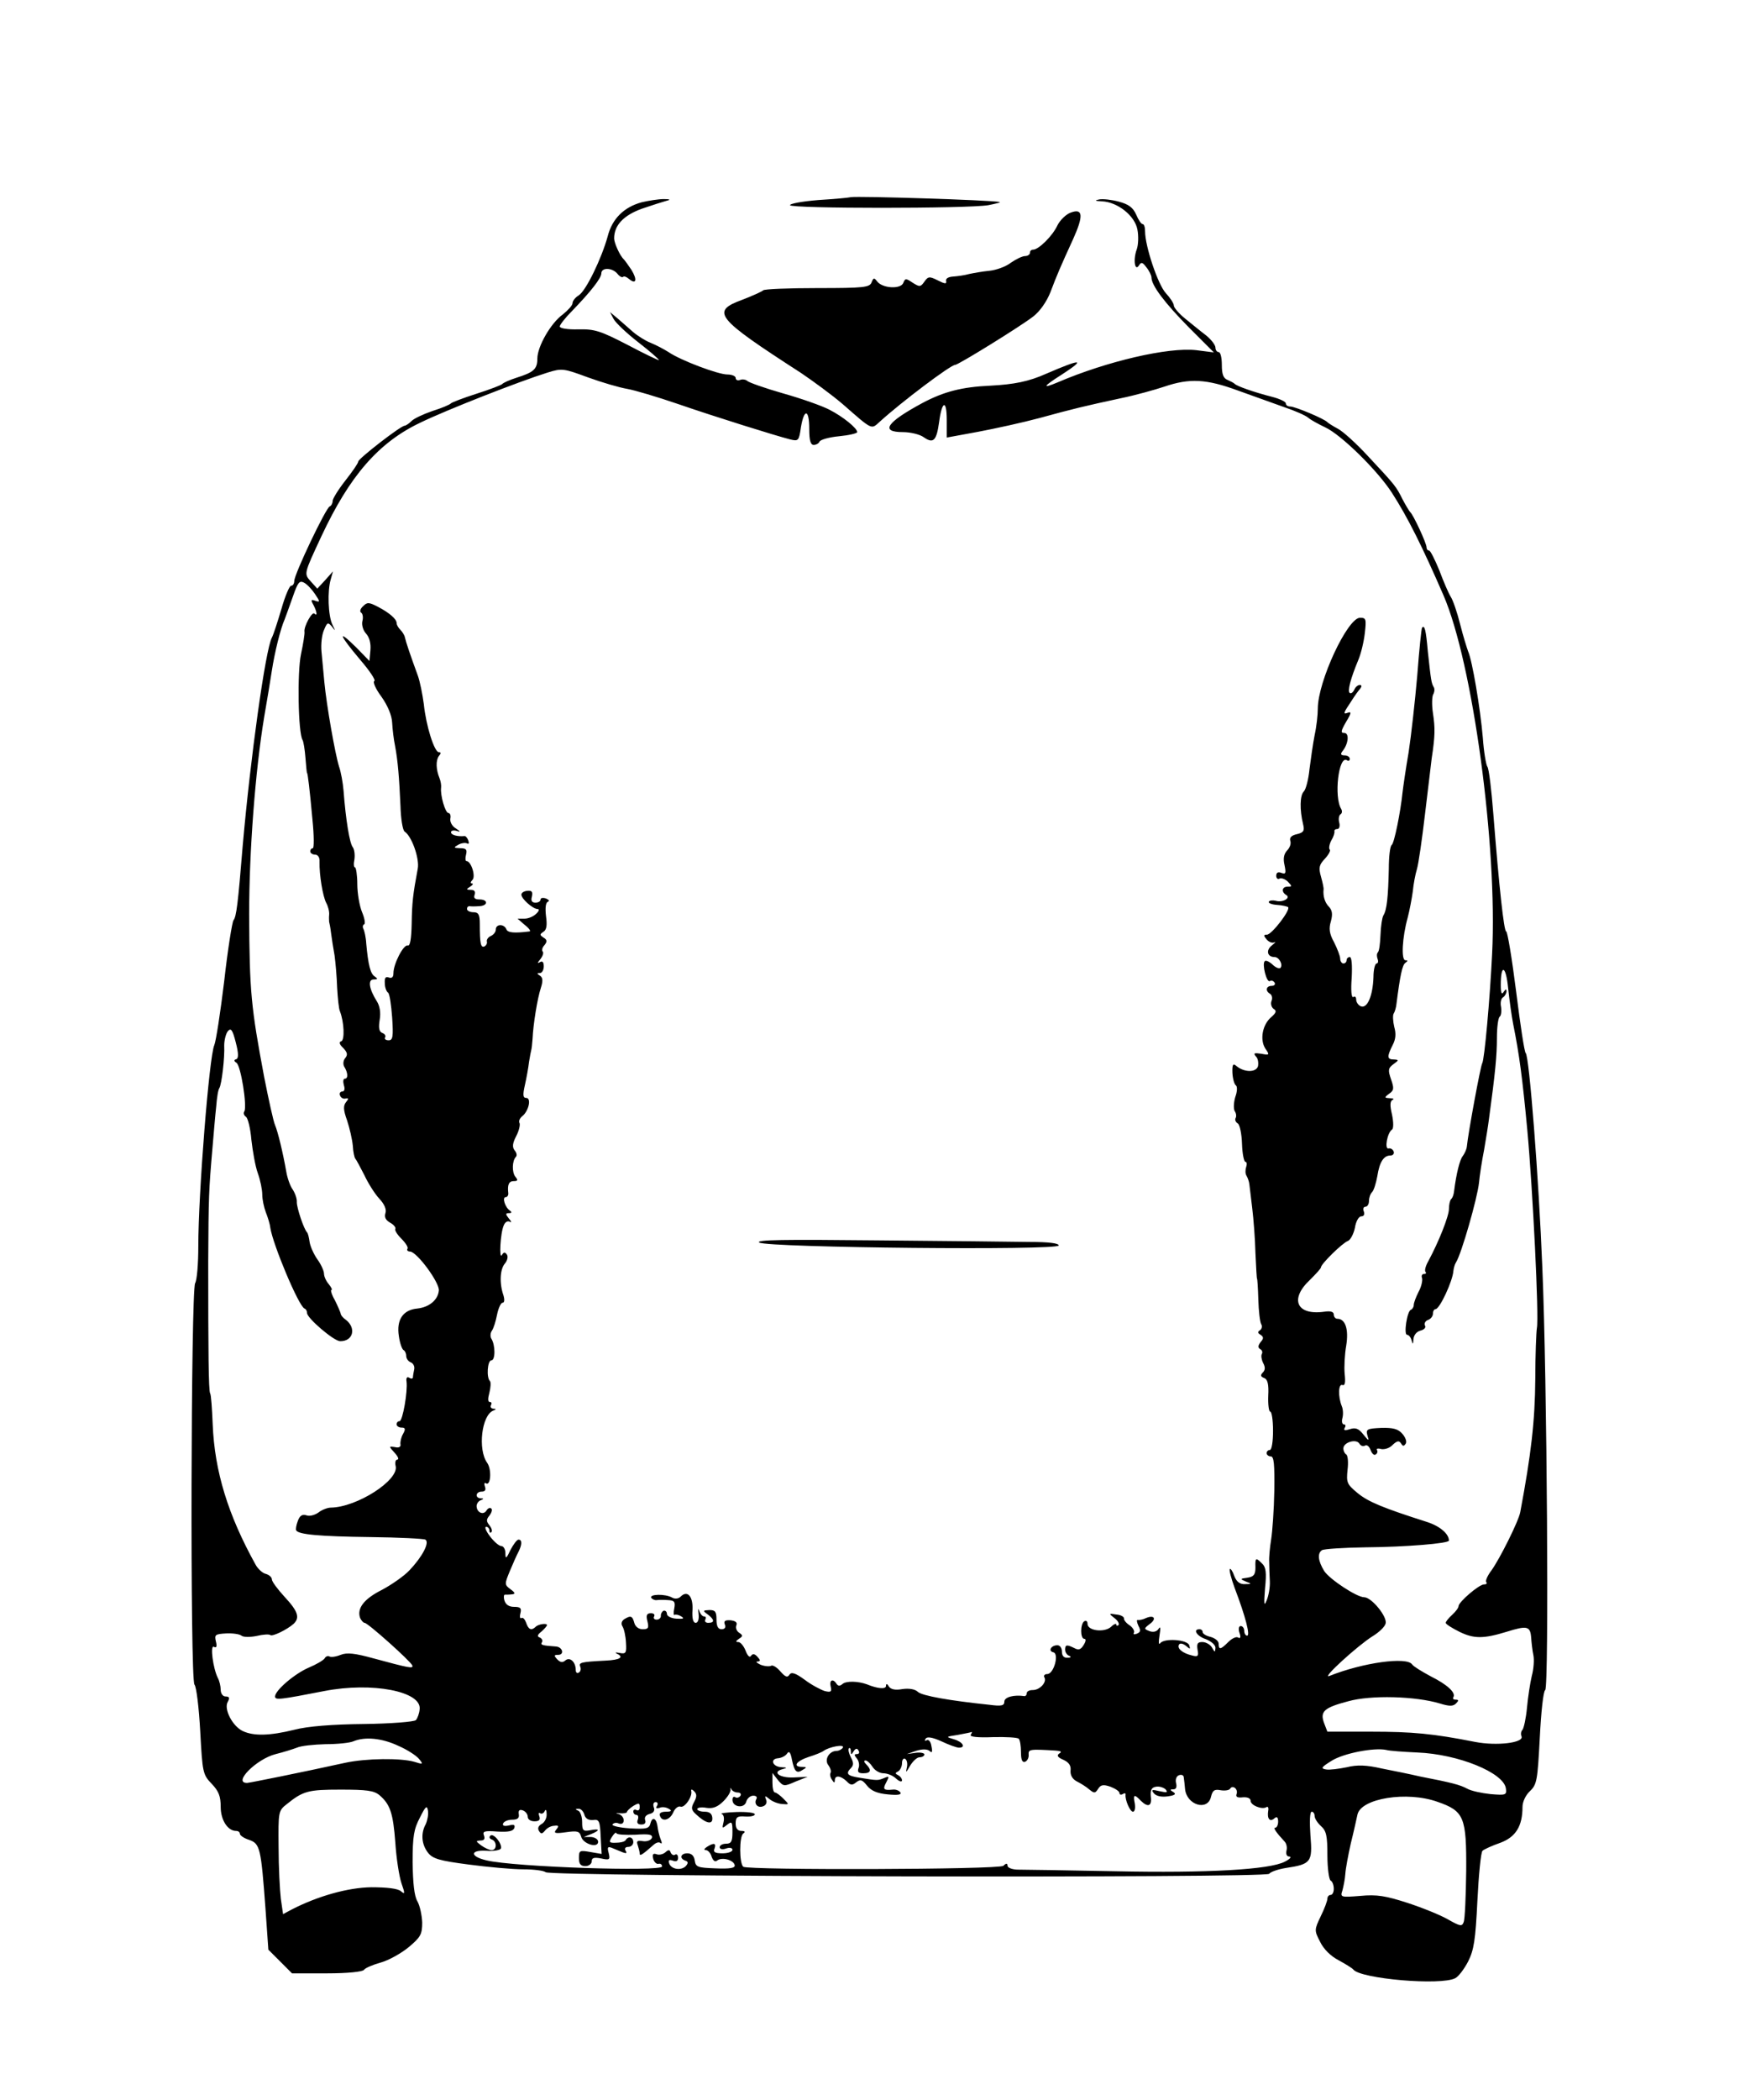 <?xml version="1.0" standalone="no"?>
<!DOCTYPE svg PUBLIC "-//W3C//DTD SVG 20010904//EN"
 "http://www.w3.org/TR/2001/REC-SVG-20010904/DTD/svg10.dtd">
<svg version="1.0" xmlns="http://www.w3.org/2000/svg"
 width="544pt" height="656pt" viewBox="0 0 544 656"
 preserveAspectRatio="xMidYMid meet">
<g transform="translate(0,656) scale(0.1,-0.1)"
fill="#000000" stroke="none">
<path d="M2660 5944 c-8 -2 -54 -6 -102 -9 -49 -4 -88 -11 -88 -16 0 -11 557
-11 620 0 25 5 41 9 35 10 -29 6 -442 19 -465 15z"/>
<path d="M2006 5928 c-55 -15 -92 -51 -106 -106 -19 -69 -68 -171 -91 -185
-10 -6 -19 -17 -19 -24 0 -7 -14 -22 -30 -35 -38 -27 -80 -101 -80 -138 0 -33
-11 -43 -65 -60 -22 -7 -42 -16 -45 -20 -3 -3 -39 -17 -80 -30 -41 -13 -77
-27 -80 -30 -3 -4 -29 -15 -58 -24 -29 -10 -59 -24 -66 -32 -8 -8 -18 -14 -21
-14 -12 0 -145 -103 -145 -112 0 -5 -18 -31 -40 -59 -22 -28 -40 -57 -40 -64
0 -7 -4 -15 -9 -17 -12 -4 -111 -212 -111 -233 0 -8 -4 -15 -10 -15 -5 0 -19
-33 -30 -72 -12 -40 -25 -81 -30 -90 -20 -37 -67 -375 -91 -648 -15 -184 -20
-224 -29 -235 -4 -5 -18 -91 -29 -190 -12 -99 -26 -189 -31 -200 -16 -36 -50
-464 -50 -628 0 -54 -4 -106 -10 -116 -13 -26 -16 -1237 -2 -1254 6 -6 14 -72
18 -146 7 -129 8 -135 36 -164 22 -23 28 -39 28 -72 0 -41 22 -75 48 -75 7 0
12 -4 12 -9 0 -5 13 -14 29 -19 34 -12 37 -25 51 -215 l9 -128 37 -37 37 -37
109 0 c65 0 112 5 116 11 4 6 28 16 53 23 25 7 64 29 87 48 37 31 42 40 42 77
-1 22 -7 52 -15 66 -10 17 -14 57 -15 122 0 82 4 104 23 140 18 36 22 39 25
21 2 -12 -2 -31 -7 -42 -16 -29 -13 -63 7 -89 15 -19 35 -25 127 -37 61 -8
137 -15 171 -15 33 0 64 -4 70 -9 14 -14 2253 -19 2262 -5 4 6 27 14 51 18 80
12 85 18 78 102 -3 43 -2 74 4 74 5 0 9 -6 9 -13 0 -8 9 -22 20 -32 17 -15 20
-31 20 -91 0 -40 5 -76 10 -79 6 -3 10 -15 10 -26 0 -10 -4 -19 -10 -19 -5 0
-10 -5 -10 -12 0 -6 -9 -31 -21 -55 -20 -42 -20 -44 -2 -79 11 -23 33 -45 58
-58 22 -12 43 -25 46 -29 22 -29 274 -51 319 -27 10 5 28 29 40 52 18 36 23
66 29 190 4 81 11 152 16 156 6 5 30 16 56 25 48 18 69 52 69 112 0 16 10 37
23 49 22 21 24 33 31 166 4 80 11 147 17 150 12 8 6 971 -9 1320 -11 278 -41
662 -52 670 -4 3 -17 89 -30 193 -13 103 -27 187 -31 187 -7 0 -22 137 -40
365 -6 77 -14 145 -19 150 -4 6 -11 46 -14 90 -8 93 -33 241 -46 270 -4 11
-16 49 -25 85 -9 36 -22 74 -29 85 -7 11 -23 48 -36 83 -14 34 -28 62 -32 62
-5 0 -8 5 -8 10 0 13 -42 103 -51 110 -3 3 -14 21 -24 40 -20 40 -21 42 -109
136 -36 39 -78 77 -94 85 -15 8 -29 17 -32 20 -8 10 -101 49 -116 49 -8 0 -14
4 -14 10 0 5 -19 14 -42 20 -59 15 -112 34 -118 41 -3 3 -13 8 -22 12 -13 5
-18 17 -18 47 0 22 -4 40 -10 40 -5 0 -10 6 -10 14 0 8 -13 25 -29 38 -16 12
-45 36 -65 52 -20 16 -36 35 -36 41 0 7 -11 24 -25 39 -25 27 -65 147 -65 193
0 13 -3 23 -8 23 -4 0 -13 13 -20 30 -10 22 -24 32 -54 40 -22 6 -49 9 -61 7
-16 -3 -14 -5 8 -6 49 -2 103 -45 111 -88 4 -20 3 -48 -2 -62 -12 -32 -6 -71
7 -50 7 11 11 10 23 -6 9 -11 16 -26 16 -32 0 -25 42 -80 117 -156 l78 -78
-55 7 c-88 10 -280 -35 -432 -100 -52 -22 -48 -14 12 24 77 50 61 50 -50 2
-54 -24 -99 -33 -175 -37 -87 -4 -143 -18 -211 -54 -113 -61 -133 -91 -61 -91
23 0 53 -7 65 -16 30 -21 40 -11 48 47 9 68 24 72 24 6 l0 -54 98 18 c53 10
140 29 192 43 106 29 139 37 255 62 44 9 105 26 135 36 79 27 132 24 230 -12
47 -17 112 -40 145 -52 33 -11 67 -26 75 -33 8 -7 32 -20 53 -30 50 -23 164
-135 209 -205 49 -76 95 -168 161 -320 91 -210 169 -782 152 -1120 -7 -143
-24 -331 -31 -342 -5 -7 -44 -218 -48 -260 -1 -9 -7 -22 -13 -30 -9 -11 -20
-54 -27 -110 -1 -10 -5 -21 -9 -24 -4 -4 -7 -18 -7 -31 0 -22 -31 -101 -65
-164 -8 -14 -12 -29 -8 -33 3 -3 1 -6 -5 -6 -6 0 -9 -6 -6 -13 2 -7 -2 -27
-11 -43 -8 -16 -15 -34 -15 -41 0 -6 -4 -13 -9 -15 -12 -4 -23 -78 -12 -78 5
0 12 -8 14 -17 4 -14 5 -14 6 3 1 13 10 24 22 27 12 3 18 10 14 16 -3 6 1 14
9 17 9 3 16 12 16 20 0 8 4 14 8 14 13 0 54 88 56 120 1 8 4 20 8 26 17 26 67
201 72 249 2 22 9 68 16 103 6 35 13 78 15 95 20 146 25 200 25 254 0 34 4 64
9 67 4 3 6 16 4 30 -3 13 0 27 6 30 6 4 11 13 11 19 0 8 -3 7 -9 -2 -6 -10 -9
-3 -9 21 0 68 16 62 23 -8 4 -38 11 -89 16 -114 19 -94 29 -170 44 -330 17
-184 37 -585 30 -619 -2 -12 -5 -84 -5 -159 -1 -132 -13 -235 -47 -416 -5 -28
-64 -146 -90 -182 -13 -17 -20 -34 -16 -37 3 -4 0 -7 -8 -7 -16 -1 -79 -55
-79 -68 0 -5 -9 -17 -20 -27 -11 -10 -20 -21 -20 -25 0 -4 19 -16 43 -28 45
-22 75 -22 147 0 64 20 74 18 77 -17 1 -16 4 -42 7 -56 3 -14 1 -43 -5 -65 -5
-21 -12 -66 -15 -99 -3 -33 -10 -64 -14 -69 -5 -5 -6 -14 -3 -21 7 -20 -78
-30 -145 -17 -132 26 -196 32 -326 32 l-136 0 -10 26 c-14 37 -1 49 75 69 71
20 211 16 287 -7 29 -9 41 -9 50 0 9 9 9 12 -1 12 -7 0 -10 3 -7 8 8 14 -19
39 -71 65 -28 15 -54 31 -58 37 -16 25 -154 6 -259 -36 -27 -10 90 96 135 124
20 12 39 30 41 40 6 21 -44 82 -67 82 -23 0 -108 56 -125 82 -19 31 -22 55 -7
65 6 4 68 8 137 9 124 1 260 12 260 21 0 21 -28 45 -68 58 -138 44 -184 63
-217 90 -34 28 -36 33 -32 73 3 23 1 45 -4 48 -5 3 -9 11 -9 19 0 19 40 31 50
15 4 -7 12 -10 18 -6 6 3 13 -3 17 -14 4 -11 11 -18 16 -14 5 3 7 9 4 14 -3 4
3 6 13 3 11 -2 27 3 36 13 14 13 20 14 26 5 6 -10 9 -10 15 -1 4 6 -1 20 -11
31 -13 15 -29 19 -66 18 -44 -2 -48 -4 -43 -23 6 -19 5 -19 -13 3 -14 18 -24
22 -42 16 -15 -5 -20 -4 -16 4 4 6 3 11 -2 11 -6 0 -8 9 -5 20 3 11 2 28 -2
37 -12 30 -11 71 2 66 8 -3 10 8 7 35 -2 21 0 61 5 89 8 51 -3 83 -28 83 -6 0
-11 6 -11 13 0 9 -10 12 -30 9 -86 -12 -109 39 -45 99 19 19 35 36 35 40 0 10
67 76 84 82 8 3 18 22 22 41 3 20 12 36 20 36 8 0 11 6 8 15 -4 8 -1 15 5 15
6 0 11 8 11 18 0 10 4 22 10 28 5 5 12 27 16 49 7 45 20 65 41 65 8 0 13 6 10
13 -2 6 -10 11 -16 9 -13 -3 -4 49 11 59 5 3 5 23 0 47 -7 29 -6 42 2 46 6 2
2 5 -8 5 -18 1 -19 2 -3 14 15 10 16 17 6 45 -10 29 -9 35 7 47 18 13 18 14 2
15 -22 0 -22 9 -4 45 10 19 11 36 5 57 -4 17 -5 36 -2 41 4 6 8 20 9 31 11 86
18 122 28 128 8 6 8 8 0 8 -14 0 -10 72 7 133 6 23 13 60 16 82 2 22 8 54 13
70 5 17 16 93 25 170 9 77 19 156 21 175 11 72 11 96 4 142 -4 26 -3 53 1 59
4 7 5 18 1 23 -7 13 -8 19 -18 111 -6 68 -10 83 -18 74 -2 -2 -9 -69 -15 -149
-7 -80 -19 -188 -27 -240 -9 -52 -17 -108 -19 -125 -6 -60 -26 -160 -34 -165
-5 -3 -9 -36 -9 -75 -2 -86 -6 -128 -17 -145 -4 -7 -8 -34 -9 -61 -1 -26 -4
-50 -8 -54 -4 -4 -4 -13 -1 -21 3 -8 1 -14 -3 -14 -5 0 -10 -19 -10 -43 -2
-58 -19 -98 -39 -91 -8 3 -15 13 -15 21 0 8 -4 12 -9 8 -6 -3 -8 22 -5 60 2
40 0 65 -6 65 -5 0 -10 -4 -10 -10 0 -5 -4 -10 -10 -10 -5 0 -10 7 -10 15 0 8
-9 31 -19 51 -15 27 -17 43 -10 66 6 22 4 34 -6 45 -13 13 -19 33 -17 54 1 4
-3 22 -8 40 -8 28 -6 37 12 56 12 13 19 26 15 29 -3 4 -1 16 5 28 7 11 11 24
10 29 -1 4 3 7 9 7 6 0 9 9 6 20 -3 11 -1 23 4 26 5 3 6 10 2 17 -23 37 -8
168 18 152 5 -4 9 -1 9 4 0 6 -7 11 -16 11 -12 0 -14 4 -7 13 19 23 22 57 6
57 -12 0 -11 6 5 34 17 28 18 34 5 29 -13 -5 -13 -1 3 23 10 16 24 37 32 47
10 11 11 17 3 17 -6 0 -14 -7 -17 -15 -4 -8 -10 -13 -14 -10 -8 5 2 44 27 104
8 19 17 56 20 83 5 44 4 48 -15 48 -39 0 -132 -199 -132 -284 0 -19 -4 -56
-10 -83 -5 -26 -12 -74 -16 -106 -3 -31 -11 -63 -18 -70 -12 -12 -13 -57 -2
-102 5 -20 2 -26 -19 -31 -18 -4 -24 -11 -21 -21 3 -8 -1 -21 -10 -30 -10 -11
-13 -25 -8 -46 5 -25 4 -29 -10 -24 -10 4 -16 1 -16 -9 0 -8 5 -12 10 -9 6 3
17 -1 26 -9 14 -15 14 -16 0 -16 -18 0 -21 -16 -5 -26 16 -9 -11 -25 -33 -18
-9 2 -19 1 -21 -3 -3 -4 9 -9 25 -10 17 -1 33 -5 35 -7 9 -8 -51 -86 -66 -86
-11 0 -11 -3 -1 -15 7 -8 17 -12 24 -9 6 3 3 -1 -8 -10 -19 -15 -14 -36 9 -36
14 0 27 -24 18 -34 -4 -3 -15 1 -25 11 -10 9 -21 14 -24 10 -9 -9 6 -68 16
-62 5 3 11 1 15 -5 3 -5 -1 -10 -9 -10 -18 0 -21 -16 -5 -25 6 -4 8 -14 4 -23
-3 -8 0 -19 7 -24 10 -6 8 -12 -8 -26 -27 -23 -36 -70 -18 -98 14 -20 13 -21
-13 -16 -22 3 -25 2 -17 -8 7 -6 9 -20 7 -31 -6 -20 -43 -20 -68 1 -10 9 -13
4 -12 -22 1 -18 6 -36 11 -39 5 -4 4 -20 -2 -36 -5 -17 -6 -36 -2 -44 5 -7 6
-17 3 -22 -3 -5 0 -13 7 -17 6 -4 12 -32 13 -64 1 -30 6 -56 11 -56 4 0 5 -7
2 -16 -3 -9 -3 -21 1 -27 4 -7 8 -18 9 -27 1 -8 5 -42 9 -75 4 -33 9 -96 10
-140 2 -44 4 -80 5 -80 1 0 3 -29 4 -65 1 -36 5 -70 9 -77 4 -6 2 -15 -4 -19
-8 -5 -7 -9 2 -14 10 -7 10 -12 0 -23 -8 -11 -9 -17 -1 -22 6 -3 8 -10 5 -15
-3 -5 -1 -18 4 -28 7 -13 7 -22 -1 -30 -8 -8 -7 -13 4 -17 11 -4 15 -19 13
-56 -1 -27 2 -49 6 -49 5 0 9 -27 9 -60 0 -33 -4 -60 -10 -60 -5 0 -10 -4 -10
-10 0 -5 6 -10 13 -10 10 0 12 -25 11 -107 -1 -60 -6 -128 -10 -153 -4 -25 -7
-56 -6 -70 0 -14 1 -41 2 -60 1 -19 -4 -46 -10 -60 -8 -20 -9 -13 -5 38 5 48
3 66 -9 77 -20 20 -22 19 -21 -12 0 -22 -5 -29 -25 -32 -23 -3 -24 -4 -5 -12
19 -7 19 -8 -3 -8 -15 -1 -26 7 -33 25 -5 15 -12 25 -14 22 -3 -2 4 -29 15
-59 35 -92 49 -149 39 -149 -5 0 -9 7 -9 15 0 8 -5 15 -11 15 -6 0 -8 -9 -4
-21 5 -14 3 -19 -4 -15 -5 4 -19 -2 -31 -14 -24 -24 -30 -25 -30 -5 0 8 -11
17 -25 21 -14 3 -25 10 -25 15 0 5 -4 9 -10 9 -22 0 -8 -22 20 -31 17 -7 30
-18 30 -27 -1 -15 -2 -15 -11 1 -5 9 -19 17 -30 17 -15 0 -18 -5 -15 -24 4
-20 1 -23 -17 -18 -30 7 -48 22 -41 34 3 5 12 4 22 -4 13 -11 14 -11 10 2 -6
18 -79 23 -91 6 -5 -6 -5 5 -2 24 4 24 3 31 -3 21 -6 -9 -17 -11 -28 -7 -18 7
-18 8 0 22 23 16 15 30 -11 19 -10 -5 -22 -7 -26 -6 -4 1 -3 -7 2 -18 8 -15 7
-20 -5 -25 -8 -3 -12 -2 -9 3 3 5 -3 16 -13 23 -11 7 -19 17 -18 22 0 5 -10
11 -24 12 -24 4 -24 3 -6 -11 11 -8 16 -18 13 -22 -4 -3 -7 -3 -7 2 0 4 -8 1
-17 -8 -21 -18 -73 -12 -73 10 0 8 -4 11 -10 8 -13 -8 -13 -55 0 -55 6 0 5 -8
-2 -19 -9 -15 -16 -17 -29 -10 -24 12 -29 11 -29 -5 0 -8 6 -17 13 -19 7 -3 5
-6 -5 -6 -12 -1 -18 6 -18 19 0 11 -6 20 -14 20 -20 0 -30 -18 -13 -22 19 -4
2 -68 -19 -68 -8 0 -12 -5 -9 -10 9 -15 -14 -40 -36 -40 -11 0 -19 -4 -19 -10
0 -5 -3 -9 -7 -9 -33 5 -63 -3 -63 -17 0 -13 -9 -15 -47 -10 -125 13 -209 28
-223 40 -9 9 -28 12 -49 9 -22 -4 -36 -1 -42 8 -5 9 -9 10 -9 2 0 -11 -26 -9
-60 5 -28 10 -64 11 -76 1 -8 -7 -14 -7 -19 1 -11 17 -23 11 -18 -9 4 -16 1
-19 -19 -14 -12 4 -41 19 -62 35 -30 22 -42 25 -48 16 -6 -10 -13 -7 -28 10
-11 13 -24 21 -29 18 -5 -3 -20 -2 -33 3 -12 6 -17 10 -10 10 10 1 10 4 0 15
-9 10 -15 10 -20 3 -4 -7 -11 0 -17 16 -6 15 -16 27 -23 27 -9 0 -8 3 2 10 13
8 13 11 1 19 -8 5 -12 15 -9 23 4 9 -2 14 -18 16 -17 1 -22 -2 -18 -13 4 -9 0
-15 -10 -15 -11 0 -16 9 -16 30 0 25 -4 30 -22 30 -21 -1 -22 -2 -5 -14 21
-16 22 -26 1 -26 -8 0 -12 5 -9 10 3 6 2 10 -4 10 -5 0 -12 8 -15 18 -3 9 -4
5 -2 -10 2 -17 -2 -28 -9 -28 -8 0 -12 14 -10 41 2 42 -16 62 -37 41 -7 -7
-18 -8 -27 -3 -21 12 -72 11 -65 -1 3 -4 11 -8 17 -7 7 1 23 1 36 0 19 -1 23
-5 19 -26 -3 -13 -2 -23 1 -20 4 2 13 0 21 -5 11 -7 6 -8 -15 -7 -17 1 -30 8
-30 15 0 6 -4 11 -10 10 -5 -2 -9 -9 -9 -15 1 -7 -5 -13 -13 -13 -8 0 -11 5
-8 10 3 6 -1 10 -10 10 -13 0 -16 -6 -11 -25 5 -21 3 -25 -15 -25 -12 0 -23 8
-26 20 -6 22 -11 24 -32 11 -8 -6 -10 -14 -5 -22 5 -8 10 -30 11 -51 2 -32 0
-36 -20 -32 -12 2 -16 2 -9 -2 24 -11 11 -20 -35 -22 -78 -4 -84 -6 -79 -19 3
-7 1 -15 -4 -18 -6 -4 -10 0 -10 7 0 26 -18 42 -32 31 -9 -8 -16 -7 -26 3 -11
12 -10 14 3 14 20 0 14 24 -6 26 -44 3 -50 5 -45 13 4 5 0 12 -6 15 -10 3 -8
9 5 19 9 8 17 17 17 20 0 7 -28 3 -36 -6 -13 -12 -22 -8 -29 13 -4 11 -10 18
-15 15 -4 -3 -6 4 -3 15 4 16 0 20 -20 20 -16 0 -26 7 -30 20 -3 10 -2 19 2
18 3 0 13 0 21 1 12 1 11 5 -4 16 -19 14 -19 16 -2 57 10 24 22 51 27 60 11
22 12 38 0 38 -5 0 -16 -15 -25 -32 -13 -28 -16 -30 -16 -10 0 12 -6 22 -13
22 -7 0 -23 14 -35 30 -13 17 -18 30 -12 30 5 0 10 -5 10 -12 0 -6 3 -8 6 -5
4 4 1 13 -6 22 -10 12 -10 18 0 30 7 9 10 19 6 22 -4 4 -11 1 -15 -6 -10 -16
-31 -6 -31 14 0 7 6 16 13 18 10 4 10 6 0 6 -19 1 -16 21 3 21 10 0 14 5 10
16 -3 8 -2 13 3 10 15 -10 19 43 4 64 -30 42 -17 149 19 163 10 4 10 6 0 6 -7
1 -10 6 -7 11 3 6 2 10 -4 10 -6 0 -6 11 -1 29 4 16 5 32 2 36 -12 11 -8 65 4
65 13 0 13 48 0 68 -4 7 -3 18 2 25 5 7 12 29 16 50 4 20 12 37 17 37 6 0 7 9
3 23 -13 37 -11 81 4 99 8 9 11 22 7 28 -6 9 -10 9 -16 -1 -9 -16 -5 69 6 93
4 10 12 15 19 11 6 -4 5 1 -3 10 -11 14 -11 17 0 17 9 0 10 3 3 8 -15 10 -25
42 -13 42 5 0 9 6 8 13 -3 26 2 37 17 37 13 0 14 3 5 14 -11 14 -10 50 2 62 4
4 2 13 -4 20 -8 10 -7 22 5 45 9 17 13 36 10 41 -3 5 1 15 9 21 20 16 29 57
12 57 -10 0 -11 9 -4 40 5 22 11 55 13 73 3 18 6 34 7 37 1 3 3 19 4 35 2 45
15 126 26 159 7 22 6 32 -3 38 -10 6 -10 8 0 8 6 0 12 9 12 21 0 13 -4 18 -12
13 -9 -5 -8 -2 1 9 8 10 11 20 8 24 -4 3 -2 13 5 20 9 11 9 17 -3 24 -12 8
-12 10 0 18 10 6 12 21 8 49 -3 26 -1 42 6 45 6 2 3 6 -6 10 -9 3 -17 2 -17
-3 0 -6 -7 -10 -16 -10 -11 0 -15 6 -11 19 3 15 0 19 -14 18 -11 -1 -19 -6
-19 -12 0 -13 36 -45 51 -45 6 0 4 -7 -5 -15 -8 -8 -24 -15 -36 -15 l-22 0 23
-20 c13 -10 20 -20 14 -20 -48 -6 -68 -4 -72 7 -7 17 -33 17 -33 -1 0 -8 -7
-16 -15 -20 -8 -3 -14 -11 -13 -17 2 -6 -2 -13 -8 -16 -11 -4 -14 9 -14 70 0
30 -4 37 -20 37 -11 0 -20 5 -20 10 0 6 3 9 8 9 4 -1 17 -1 30 0 28 1 29 21 1
21 -15 0 -19 5 -15 15 3 10 -1 15 -12 15 -15 0 -15 2 -2 10 8 5 11 10 5 10 -5
0 -4 5 2 11 11 11 -4 59 -19 59 -3 0 -4 9 -1 20 4 16 0 20 -18 20 -21 1 -22 2
-6 11 9 5 22 7 27 4 6 -3 7 1 4 9 -3 9 -9 15 -12 14 -21 -2 -42 3 -42 12 0 5
8 7 18 4 12 -4 12 -2 -3 8 -12 7 -19 21 -17 31 2 9 -1 17 -6 17 -10 0 -26 56
-23 79 1 7 -1 20 -5 30 -11 27 -12 55 -2 69 7 8 7 12 0 12 -14 0 -40 82 -47
150 -4 30 -12 71 -19 90 -22 60 -37 104 -40 118 -1 7 -8 18 -14 24 -7 7 -12
16 -12 21 0 13 -22 32 -58 51 -29 15 -34 15 -47 2 -9 -8 -11 -17 -6 -20 5 -3
7 -15 4 -26 -3 -12 2 -29 11 -39 11 -12 16 -31 14 -53 l-3 -33 -42 43 c-60 59
-53 39 12 -38 31 -36 51 -66 45 -68 -5 -2 4 -24 22 -48 20 -28 33 -59 34 -82
1 -20 5 -53 9 -72 9 -48 13 -100 17 -188 1 -40 7 -76 13 -80 22 -14 47 -84 41
-116 -15 -80 -18 -106 -19 -172 -1 -48 -5 -70 -12 -68 -13 5 -45 -57 -45 -86
0 -13 -5 -17 -14 -14 -11 4 -14 -1 -13 -18 0 -12 5 -26 10 -29 5 -3 10 -38 13
-78 4 -60 2 -71 -11 -71 -9 0 -14 4 -11 9 3 5 -1 11 -9 14 -10 4 -12 16 -8 41
4 23 0 44 -9 58 -24 38 -29 68 -10 68 13 0 14 2 4 9 -14 8 -21 37 -27 103 -1
20 -6 41 -9 46 -3 6 -2 12 2 14 5 1 2 19 -6 38 -8 19 -15 59 -15 88 0 28 -4
52 -7 52 -4 0 -5 11 -2 25 2 14 0 31 -5 38 -10 12 -22 85 -29 177 -2 24 -8 58
-14 75 -12 38 -39 190 -46 264 -3 31 -7 74 -9 96 -2 22 1 52 8 67 10 24 12 25
25 10 11 -15 11 -14 1 7 -13 27 -16 104 -5 141 l7 25 -24 -27 -25 -27 -20 22
c-22 25 -23 22 33 142 88 188 178 292 308 354 82 40 312 130 399 157 45 14 50
13 126 -15 44 -16 99 -32 123 -36 23 -4 94 -25 158 -47 119 -41 305 -99 352
-111 25 -6 27 -4 33 38 10 60 26 57 26 -5 0 -36 4 -50 14 -50 8 0 16 5 18 10
2 6 29 14 61 17 31 3 57 9 57 13 0 12 -44 48 -87 70 -23 12 -88 35 -145 51
-56 16 -107 34 -112 39 -4 4 -15 6 -22 3 -8 -3 -14 0 -14 6 0 6 -12 11 -26 11
-29 0 -146 44 -184 70 -14 9 -39 22 -56 29 -16 6 -41 22 -55 34 -14 12 -35 31
-48 42 l-24 20 11 -21 c6 -12 41 -45 77 -73 36 -28 65 -53 65 -56 0 -2 -44 19
-97 47 -87 45 -104 50 -155 49 -32 -1 -58 3 -58 9 0 5 17 27 38 48 59 61 92
103 92 118 0 19 34 18 50 -1 7 -9 15 -13 18 -10 3 3 11 0 19 -7 22 -18 26 -2
7 29 -10 15 -21 30 -24 33 -12 11 -30 51 -30 65 0 41 29 72 87 93 32 11 67 22
78 25 13 3 9 5 -10 5 -16 0 -48 -5 -69 -10z m-1021 -1224 c16 -24 16 -26 1
-21 -14 5 -15 3 -6 -13 11 -21 13 -37 3 -27 -7 8 -34 -41 -31 -57 1 -6 -4 -37
-11 -70 -12 -56 -9 -246 5 -268 3 -5 7 -30 9 -56 2 -26 4 -47 5 -47 2 0 8 -48
17 -147 5 -49 5 -88 1 -88 -4 0 -8 -4 -8 -10 0 -5 7 -10 15 -10 9 0 15 -9 14
-22 -1 -41 10 -108 21 -129 6 -11 10 -27 9 -37 -1 -9 0 -19 0 -22 1 -3 4 -18
6 -35 2 -16 7 -48 11 -70 3 -22 7 -67 8 -100 2 -33 5 -67 9 -75 13 -34 15 -89
4 -93 -8 -2 -6 -10 6 -21 13 -14 15 -21 6 -32 -6 -7 -7 -19 -3 -26 12 -19 13
-38 2 -38 -5 0 -6 -9 -3 -20 4 -12 2 -20 -5 -20 -6 0 -10 -6 -7 -12 2 -7 10
-12 17 -10 10 2 11 0 2 -11 -9 -11 -9 -24 3 -57 8 -24 16 -59 18 -79 1 -20 5
-38 8 -41 3 -3 15 -26 28 -51 12 -26 33 -59 47 -74 16 -17 23 -34 19 -45 -4
-13 1 -22 15 -30 11 -6 18 -15 16 -19 -3 -4 6 -18 19 -31 13 -13 22 -27 19
-31 -3 -5 1 -9 8 -9 22 -1 93 -98 90 -122 -3 -30 -31 -52 -67 -56 -45 -4 -66
-35 -58 -86 3 -22 10 -42 15 -44 4 -2 8 -10 8 -18 0 -8 6 -17 14 -20 8 -3 13
-13 11 -22 -2 -9 -4 -21 -4 -25 -1 -5 -6 -5 -12 -1 -6 4 -10 -1 -8 -12 4 -31
-12 -124 -22 -124 -5 0 -9 -4 -9 -10 0 -5 7 -10 15 -10 12 0 14 -4 5 -20 -6
-10 -9 -25 -8 -32 2 -8 -5 -12 -17 -9 -20 3 -20 3 -1 -18 11 -12 14 -21 8 -21
-5 0 -8 -9 -5 -20 11 -44 -121 -129 -203 -130 -10 0 -28 -7 -38 -15 -11 -8
-28 -13 -38 -9 -13 4 -21 -1 -27 -18 -5 -13 -7 -26 -5 -29 7 -13 72 -19 232
-21 89 -1 167 -5 172 -8 14 -9 -10 -54 -50 -96 -17 -18 -56 -45 -86 -61 -56
-28 -79 -58 -68 -88 4 -8 10 -15 14 -15 10 0 144 -120 149 -133 4 -11 -10 -8
-121 22 -58 16 -83 19 -103 11 -15 -6 -30 -8 -35 -5 -5 3 -12 0 -15 -6 -4 -6
-26 -19 -50 -29 -44 -19 -105 -71 -105 -90 0 -12 15 -10 154 17 149 29 305 -1
298 -57 -1 -13 -7 -29 -12 -34 -5 -5 -78 -11 -162 -12 -99 -1 -176 -7 -218
-18 -77 -19 -127 -20 -161 -4 -32 15 -60 69 -47 91 7 13 5 17 -7 17 -8 0 -15
9 -15 21 0 11 -4 28 -9 37 -15 30 -25 105 -12 97 8 -4 10 1 6 17 -5 21 -2 23
32 25 20 1 42 -2 48 -7 6 -5 27 -5 47 -1 21 5 39 6 43 3 6 -6 53 17 73 35 20
19 14 39 -28 84 -22 24 -40 48 -40 55 0 6 -8 14 -19 17 -10 2 -25 16 -32 29
-86 155 -128 291 -134 438 -2 49 -5 93 -8 97 -5 9 -6 129 -6 413 1 201 2 223
13 350 4 47 9 107 12 133 2 27 6 53 10 58 7 12 17 94 15 133 0 16 5 36 11 44
10 12 15 5 25 -34 9 -34 9 -50 2 -53 -8 -2 -8 -6 0 -11 14 -8 34 -136 25 -152
-4 -6 -1 -13 5 -17 6 -4 14 -36 17 -72 4 -35 12 -82 20 -104 8 -22 14 -52 14
-67 0 -15 5 -39 11 -55 6 -15 13 -37 14 -48 8 -53 89 -246 107 -253 5 -2 8 -8
8 -14 0 -16 83 -87 103 -88 41 -1 52 41 18 67 -9 6 -16 15 -16 20 -1 4 -9 23
-18 41 -10 17 -14 32 -11 32 4 0 0 8 -8 18 -8 9 -15 24 -15 33 0 8 -9 29 -21
45 -11 16 -22 40 -24 54 -2 14 -5 27 -8 30 -10 10 -32 76 -32 94 1 10 -5 28
-13 40 -8 11 -17 37 -20 56 -10 57 -26 124 -35 145 -5 11 -20 79 -34 150 -41
218 -46 267 -47 509 0 195 19 447 47 616 9 52 20 118 24 145 9 58 27 131 40
160 4 11 16 43 26 72 15 43 20 50 34 43 10 -5 25 -21 35 -36z m2050 -3564 c-4
-6 22 -9 69 -7 41 1 77 -1 81 -5 4 -4 7 -22 7 -42 0 -24 4 -33 13 -30 7 3 12
13 11 22 -1 17 2 18 84 13 17 -1 21 -4 12 -9 -9 -6 -6 -12 13 -20 17 -8 24
-18 22 -34 -1 -14 6 -26 19 -33 12 -6 30 -17 39 -25 16 -13 19 -13 28 1 8 13
16 15 39 7 15 -6 28 -14 28 -20 0 -5 5 -6 10 -3 6 4 10 3 9 -2 -2 -16 14 -53
23 -53 6 0 8 11 6 25 -6 29 -2 31 18 10 23 -23 36 -18 32 12 -2 20 2 29 16 31
10 2 23 -2 30 -8 8 -10 5 -11 -18 -6 -25 6 -28 5 -18 -7 7 -8 23 -12 43 -9 22
3 27 7 18 13 -12 7 -12 9 0 9 8 0 11 7 8 19 -3 12 1 22 9 25 8 3 15 0 15 -7 1
-7 3 -23 4 -36 5 -50 70 -70 81 -25 5 21 11 25 31 21 13 -2 26 0 29 5 8 13 26
-2 20 -17 -3 -9 3 -12 20 -10 14 1 24 -3 24 -11 0 -14 35 -28 49 -20 5 4 8 -2
6 -11 -4 -25 5 -36 19 -24 8 7 12 4 12 -10 0 -10 -4 -19 -9 -19 -7 0 2 -14 29
-43 6 -6 9 -19 6 -29 -2 -11 1 -18 9 -18 8 -1 2 -8 -14 -16 -47 -25 -242 -36
-531 -30 -149 3 -286 5 -303 5 -18 0 -33 6 -33 12 0 8 -4 9 -13 0 -15 -12
-797 -14 -813 -3 -13 10 -13 96 0 104 7 5 5 8 -6 8 -12 0 -18 8 -18 23 0 20 5
24 30 22 17 -1 30 2 30 7 0 5 -26 8 -57 7 -32 -1 -53 -4 -47 -6 7 -2 9 -14 6
-26 -5 -20 -4 -20 11 -8 15 12 17 10 17 -23 0 -29 -4 -36 -20 -36 -11 0 -20
-5 -20 -11 0 -6 9 -8 20 -4 11 4 20 2 20 -4 0 -6 -14 -11 -31 -11 -24 0 -30 4
-25 15 6 17 -2 19 -24 5 -9 -6 -10 -10 -3 -10 6 0 15 -9 18 -21 5 -13 11 -17
18 -11 15 11 51 1 54 -15 2 -9 -15 -12 -60 -10 -56 2 -62 4 -65 25 -2 14 -10
22 -23 22 -21 0 -26 -16 -6 -23 9 -3 9 -8 1 -17 -15 -15 -46 -10 -52 9 -3 10
0 12 12 8 10 -4 16 -1 16 9 0 8 -4 13 -9 10 -5 -4 -11 0 -14 6 -3 10 -7 10
-17 1 -7 -6 -19 -9 -27 -6 -11 4 -14 0 -11 -13 2 -10 10 -18 16 -17 7 2 12 -2
12 -8 0 -17 -462 -2 -549 19 -52 12 -52 33 -1 30 24 -2 44 2 46 7 5 15 -24 50
-33 40 -5 -4 -2 -10 5 -12 16 -6 16 -33 -1 -33 -7 0 -22 7 -33 15 -17 13 -17
14 -2 15 12 0 15 5 11 16 -5 13 2 15 42 12 35 -2 49 1 53 11 3 10 -1 12 -17 8
-14 -3 -21 -1 -18 6 2 6 14 12 28 12 17 0 23 5 21 17 -2 12 2 16 13 12 8 -3
15 -12 15 -20 0 -8 9 -14 21 -14 15 0 19 5 15 16 -3 8 -2 13 3 9 5 -3 12 1 14
7 3 7 6 3 6 -9 1 -12 -6 -26 -15 -31 -11 -6 -14 -14 -9 -22 6 -10 10 -10 19 1
6 8 19 15 29 15 14 2 15 -1 6 -12 -9 -11 -4 -13 31 -8 36 5 42 3 47 -14 6 -23
53 -37 53 -16 0 8 -10 14 -22 15 l-23 0 23 9 c29 12 28 18 -3 12 -22 -4 -25
-1 -25 26 0 17 -6 33 -12 35 -10 4 -10 6 0 6 8 1 16 -8 19 -18 3 -12 12 -18
27 -17 19 3 22 -3 24 -52 l3 -54 -35 6 c-34 6 -36 5 -36 -19 0 -18 5 -25 20
-25 11 0 20 7 20 15 0 11 7 13 29 9 27 -6 29 -4 24 17 -5 18 -3 21 10 16 10
-4 24 -10 34 -14 11 -4 14 -3 9 5 -4 7 -1 12 8 12 9 0 16 7 16 15 0 16 -16 20
-24 6 -3 -5 -17 -8 -30 -8 -22 -1 -23 2 -13 18 7 11 13 16 14 12 2 -5 28 -6
59 -5 44 3 55 1 52 -10 -3 -7 -15 -12 -28 -10 -18 3 -21 0 -16 -13 3 -9 6 -21
6 -26 0 -9 9 -3 44 28 8 7 17 9 21 5 5 -4 5 2 0 13 -4 11 -8 28 -9 37 -3 27
-16 34 -22 13 -4 -18 -12 -20 -65 -17 -32 2 -57 8 -54 12 3 5 12 7 20 3 9 -3
15 1 15 10 0 9 -8 18 -17 20 -10 2 -8 3 5 2 12 -1 22 1 22 4 0 3 9 12 20 19
17 10 20 10 20 -4 0 -8 -4 -12 -10 -9 -5 3 -10 1 -10 -4 0 -6 4 -11 10 -11 5
0 7 -7 4 -15 -4 -10 0 -15 11 -15 11 0 15 5 12 14 -3 8 2 16 14 19 13 3 17 11
13 21 -3 9 -1 16 6 16 6 0 8 -5 4 -12 -5 -7 -2 -9 8 -6 8 4 21 2 29 -3 11 -6
8 -9 -9 -9 -15 0 -22 -5 -19 -12 6 -21 31 -15 42 10 5 12 15 20 22 18 13 -6
39 32 34 49 -1 6 3 5 9 -1 9 -9 9 -17 0 -34 -10 -18 -9 -25 7 -39 30 -28 52
-33 50 -10 -1 13 -9 19 -24 19 -13 0 -23 4 -23 8 0 5 13 7 29 4 20 -3 35 3 53
21 13 13 23 29 22 36 -1 6 0 7 3 1 2 -5 11 -10 19 -10 9 0 12 -5 9 -10 -4 -6
-11 -8 -16 -5 -5 4 -9 0 -9 -8 0 -23 37 -28 43 -6 3 11 13 19 22 19 9 0 13 -4
10 -10 -9 -15 4 -30 21 -23 9 3 13 12 9 21 -5 12 -3 13 10 2 9 -8 27 -15 40
-16 23 -2 23 -2 4 17 -10 10 -22 19 -26 19 -5 0 -8 14 -8 31 l0 30 17 -22 c17
-20 19 -21 55 -5 l38 15 -44 -2 c-44 -2 -69 17 -34 26 15 4 14 5 -3 6 -29 1
-38 26 -11 28 11 1 24 8 28 15 6 9 11 3 15 -20 8 -38 15 -44 34 -31 13 7 12 9
-2 9 -31 0 -19 18 20 31 20 6 42 15 47 19 18 13 67 22 60 10 -3 -5 -12 -10
-19 -10 -24 0 -40 -28 -26 -45 6 -8 9 -18 7 -23 -3 -4 -2 -14 4 -22 6 -10 9
-11 9 -2 0 17 18 15 37 -3 12 -13 18 -13 30 -3 13 10 19 8 34 -11 13 -16 32
-24 65 -27 31 -3 43 -1 39 6 -4 6 -14 10 -23 9 -30 -3 -33 1 -21 23 10 19 9
20 -7 13 -20 -8 -20 -8 -76 1 -40 6 -45 13 -27 31 8 8 8 17 -1 33 -6 12 -9 24
-6 28 3 3 6 -1 6 -9 0 -12 2 -12 9 0 6 9 11 10 15 2 4 -6 2 -11 -5 -11 -9 0
-9 -3 0 -14 6 -7 9 -21 5 -30 -4 -12 0 -16 15 -16 24 0 27 10 9 28 -7 7 -8 12
-2 12 5 0 15 -9 22 -20 7 -11 22 -20 34 -20 12 0 30 -7 40 -17 10 -9 18 -11
18 -5 0 6 -6 13 -12 16 -10 5 -10 7 0 12 6 3 12 15 12 25 0 12 5 17 10 14 6
-4 8 -16 5 -28 -4 -17 -2 -15 10 6 9 15 22 27 30 27 8 0 15 4 15 9 0 4 -12 7
-27 5 l-28 -4 29 10 c19 6 34 6 42 0 8 -8 10 -4 6 15 -2 14 -9 22 -15 18 -6
-3 -7 -1 -3 5 4 7 20 5 49 -8 23 -11 48 -20 55 -20 23 0 12 18 -15 26 -27 8
-27 8 12 14 22 4 41 8 43 9 2 0 0 -3 -3 -9z m-1790 -34 c28 -12 57 -31 65 -41
14 -17 13 -18 -15 -9 -42 12 -149 11 -215 -3 -141 -31 -296 -62 -307 -63 -47
-1 29 75 89 90 24 6 53 15 66 20 13 6 53 10 90 11 37 0 76 4 87 9 36 15 89 10
140 -14z m3186 -21 c128 -5 270 -63 277 -112 3 -21 0 -22 -48 -18 -28 3 -61
10 -73 17 -22 12 -49 19 -147 38 -30 7 -84 18 -120 25 -48 11 -77 12 -109 4
-25 -5 -54 -9 -65 -7 -18 3 -15 7 17 27 38 24 134 42 171 34 10 -3 54 -6 97
-8z m-3245 -133 c34 -29 43 -56 50 -149 3 -48 12 -105 19 -126 12 -34 11 -36
-2 -25 -10 8 -43 12 -92 12 -74 -1 -168 -28 -248 -69 l-28 -15 -7 48 c-3 26
-7 98 -7 161 -1 111 -1 114 26 135 51 41 67 45 168 45 81 0 104 -3 121 -17z
m3308 -21 c84 -29 91 -48 90 -216 -1 -79 -4 -151 -8 -160 -5 -14 -11 -13 -48
8 -24 14 -81 37 -127 52 -68 22 -96 27 -148 22 -62 -5 -63 -4 -56 17 3 11 8
35 9 51 1 17 9 59 17 95 9 36 18 77 21 91 11 51 155 74 250 40z"/>
<path d="M3348 5896 c-15 -5 -34 -24 -42 -40 -15 -33 -59 -76 -76 -76 -6 0
-10 -4 -10 -10 0 -5 -7 -10 -15 -10 -9 0 -29 -10 -45 -21 -15 -12 -46 -23 -67
-25 -21 -2 -49 -7 -63 -10 -14 -4 -36 -7 -50 -8 -15 -1 -24 -6 -22 -14 2 -10
-4 -9 -26 2 -26 13 -30 13 -42 -4 -12 -17 -15 -17 -37 -3 -21 14 -23 14 -29
-1 -8 -20 -64 -17 -81 4 -10 13 -12 13 -18 -2 -6 -16 -24 -18 -169 -18 -90 0
-166 -3 -170 -7 -4 -4 -33 -17 -64 -29 -101 -37 -86 -56 182 -229 37 -25 96
-68 130 -97 96 -84 89 -80 117 -55 67 61 221 177 235 177 10 0 207 122 244
151 21 16 42 46 54 76 20 53 32 81 71 166 33 73 31 97 -7 83z"/>
<path d="M2374 2678 c28 -16 936 -25 936 -9 0 7 -30 11 -92 11 -51 1 -266 3
-478 5 -287 3 -380 2 -366 -7z"/>
</g>
</svg>

